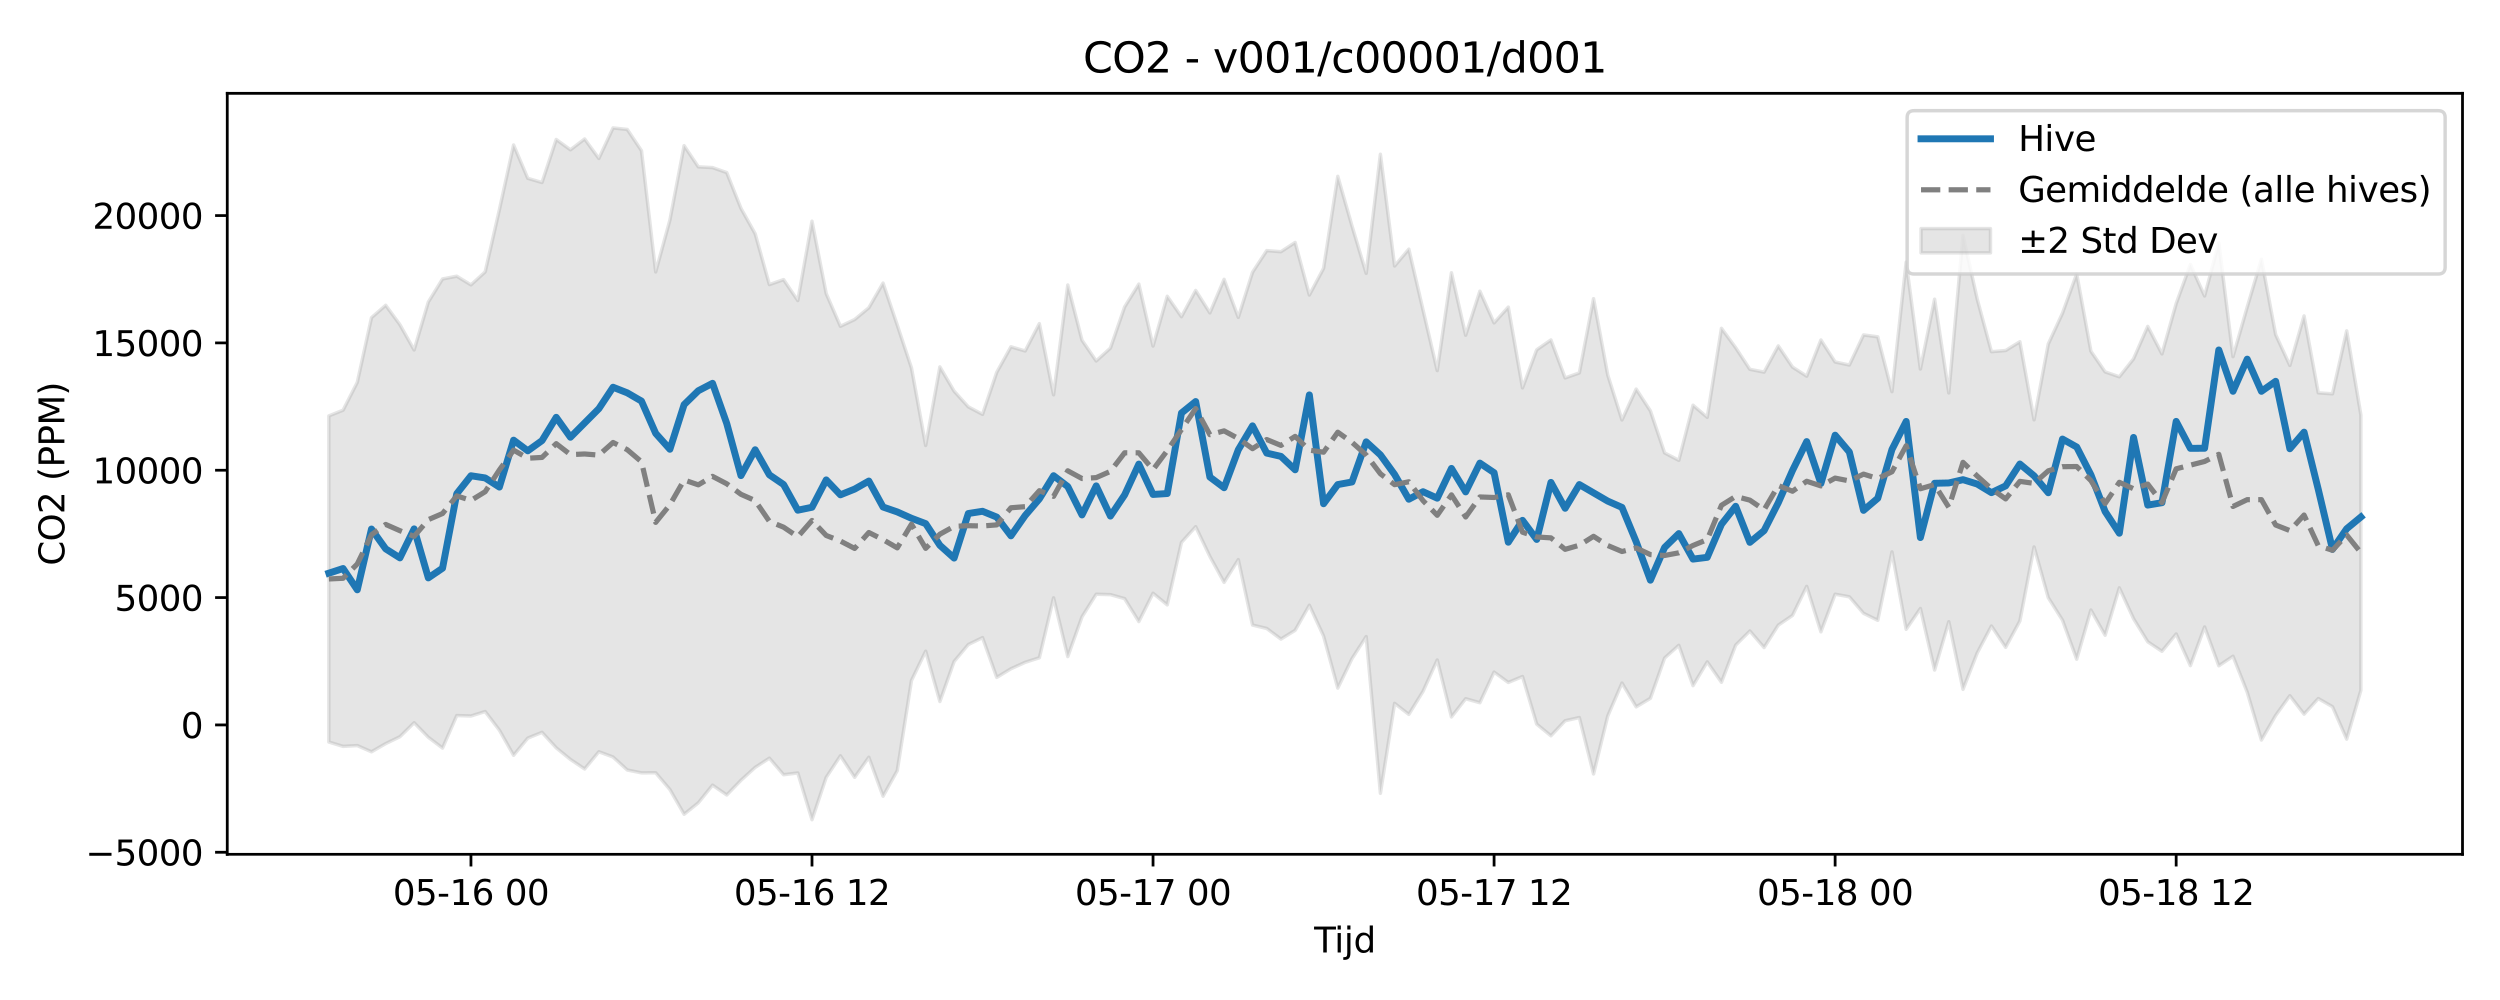 <?xml version="1.0" encoding="utf-8" standalone="no"?>
<!DOCTYPE svg PUBLIC "-//W3C//DTD SVG 1.1//EN"
  "http://www.w3.org/Graphics/SVG/1.1/DTD/svg11.dtd">
<svg xmlns:xlink="http://www.w3.org/1999/xlink" width="720pt" height="288pt" viewBox="0 0 720 288" xmlns="http://www.w3.org/2000/svg" version="1.1">
 <defs>
  <style type="text/css">*{stroke-linejoin: round; stroke-linecap: butt}</style>
 </defs>
 <g id="figure_1">
  <g id="patch_1">
   <path d="M 0 288 
L 720 288 
L 720 0 
L 0 0 
z
" style="fill: #ffffff"/>
  </g>
  <g id="axes_1">
   <g id="patch_2">
    <path d="M 65.45 246.04 
L 709.2 246.04 
L 709.2 26.88 
L 65.45 26.88 
z
" style="fill: #ffffff"/>
   </g>
   <g id="FillBetweenPolyCollection_1">
    <defs>
     <path id="mb7cb06299d" d="M 94.711 -168.222 
L 94.711 -74.295 
L 98.804 -73.042 
L 102.896 -73.272 
L 106.989 -71.479 
L 111.081 -73.84 
L 115.174 -75.823 
L 119.266 -79.853 
L 123.359 -75.661 
L 127.451 -72.552 
L 131.544 -81.92 
L 135.636 -81.792 
L 139.729 -83.077 
L 143.821 -77.711 
L 147.914 -70.472 
L 152.006 -75.42 
L 156.099 -77.083 
L 160.191 -72.625 
L 164.284 -69.282 
L 168.376 -66.531 
L 172.469 -71.499 
L 176.561 -69.976 
L 180.654 -66.241 
L 184.746 -65.417 
L 188.839 -65.435 
L 192.931 -60.614 
L 197.024 -53.491 
L 201.116 -56.784 
L 205.209 -61.877 
L 209.301 -59.047 
L 213.394 -63.268 
L 217.486 -66.986 
L 221.579 -69.65 
L 225.671 -64.878 
L 229.764 -65.385 
L 233.856 -51.922 
L 237.949 -64.116 
L 242.041 -70.331 
L 246.134 -64.129 
L 250.226 -69.912 
L 254.319 -58.687 
L 258.411 -66.047 
L 262.504 -92.014 
L 266.596 -100.454 
L 270.689 -85.963 
L 274.781 -97.477 
L 278.874 -102.372 
L 282.966 -104.362 
L 287.059 -92.906 
L 291.151 -95.398 
L 295.244 -97.246 
L 299.336 -98.569 
L 303.429 -115.821 
L 307.521 -98.901 
L 311.614 -110.342 
L 315.706 -116.856 
L 319.799 -116.742 
L 323.891 -115.595 
L 327.984 -108.984 
L 332.076 -117.15 
L 336.169 -113.792 
L 340.261 -131.774 
L 344.354 -136.308 
L 348.446 -127.744 
L 352.539 -120.27 
L 356.631 -126.834 
L 360.724 -107.982 
L 364.816 -107 
L 368.909 -103.944 
L 373.001 -106.463 
L 377.094 -113.692 
L 381.186 -104.809 
L 385.279 -89.824 
L 389.371 -98.298 
L 393.464 -104.668 
L 397.556 -59.526 
L 401.649 -85.431 
L 405.741 -82.25 
L 409.834 -88.89 
L 413.926 -97.928 
L 418.019 -81.514 
L 422.111 -86.768 
L 426.204 -85.617 
L 430.296 -94.44 
L 434.389 -91.447 
L 438.481 -93.165 
L 442.574 -79.443 
L 446.666 -76.091 
L 450.759 -80.429 
L 454.851 -81.344 
L 458.944 -65.099 
L 463.036 -81.795 
L 467.129 -91.28 
L 471.221 -84.421 
L 475.314 -86.885 
L 479.406 -98.478 
L 483.499 -102.151 
L 487.591 -90.525 
L 491.684 -97.366 
L 495.776 -91.504 
L 499.869 -102.192 
L 503.961 -106.274 
L 508.054 -101.497 
L 512.146 -107.959 
L 516.239 -110.755 
L 520.331 -119.129 
L 524.424 -106.034 
L 528.516 -116.866 
L 532.609 -116.121 
L 536.701 -111.368 
L 540.794 -109.353 
L 544.886 -129.056 
L 548.979 -106.761 
L 553.071 -112.754 
L 557.164 -95.031 
L 561.256 -108.952 
L 565.349 -89.474 
L 569.441 -99.946 
L 573.534 -107.711 
L 577.626 -101.574 
L 581.719 -109.148 
L 585.811 -130.479 
L 589.904 -115.865 
L 593.996 -109.392 
L 598.089 -98.144 
L 602.181 -112.317 
L 606.274 -105.048 
L 610.366 -118.708 
L 614.459 -109.818 
L 618.551 -103.161 
L 622.644 -100.424 
L 626.736 -105.419 
L 630.829 -96.291 
L 634.921 -107.432 
L 639.014 -96.251 
L 643.106 -99.007 
L 647.199 -88.65 
L 651.291 -74.87 
L 655.384 -81.948 
L 659.476 -87.629 
L 663.569 -82.318 
L 667.661 -86.815 
L 671.754 -84.47 
L 675.846 -75.126 
L 679.939 -89.195 
L 679.939 -168.453 
L 679.939 -168.453 
L 675.846 -192.715 
L 671.754 -174.579 
L 667.661 -174.862 
L 663.569 -197.019 
L 659.476 -182.748 
L 655.384 -191.654 
L 651.291 -213.336 
L 647.199 -199.549 
L 643.106 -185.282 
L 639.014 -218.057 
L 634.921 -202.76 
L 630.829 -211.826 
L 626.736 -200.543 
L 622.644 -186.07 
L 618.551 -193.999 
L 614.459 -184.652 
L 610.366 -179.486 
L 606.274 -180.899 
L 602.181 -186.855 
L 598.089 -209.134 
L 593.996 -197.8 
L 589.904 -188.935 
L 585.811 -167.095 
L 581.719 -189.584 
L 577.626 -187.052 
L 573.534 -186.712 
L 569.441 -201.849 
L 565.349 -220.219 
L 561.256 -174.827 
L 557.164 -201.833 
L 553.071 -181.721 
L 548.979 -212.503 
L 544.886 -175.2 
L 540.794 -190.997 
L 536.701 -191.539 
L 532.609 -182.875 
L 528.516 -183.748 
L 524.424 -190.089 
L 520.331 -179.659 
L 516.239 -182.288 
L 512.146 -188.378 
L 508.054 -180.833 
L 503.961 -181.64 
L 499.869 -187.868 
L 495.776 -193.447 
L 491.684 -167.814 
L 487.591 -171.298 
L 483.499 -155.42 
L 479.406 -157.57 
L 475.314 -169.671 
L 471.221 -175.945 
L 467.129 -167.052 
L 463.036 -179.985 
L 458.944 -201.984 
L 454.851 -180.6 
L 450.759 -179.159 
L 446.666 -190.097 
L 442.574 -187.262 
L 438.481 -176.289 
L 434.389 -199.557 
L 430.296 -195.013 
L 426.204 -204.137 
L 422.111 -191.451 
L 418.019 -209.447 
L 413.926 -181.266 
L 409.834 -198.729 
L 405.741 -216.252 
L 401.649 -211.394 
L 397.556 -243.582 
L 393.464 -209.274 
L 389.371 -222.933 
L 385.279 -237.219 
L 381.186 -210.721 
L 377.094 -203.029 
L 373.001 -218.178 
L 368.909 -215.504 
L 364.816 -215.829 
L 360.724 -209.582 
L 356.631 -196.582 
L 352.539 -207.55 
L 348.446 -197.889 
L 344.354 -204.357 
L 340.261 -196.783 
L 336.169 -202.676 
L 332.076 -188.33 
L 327.984 -206.183 
L 323.891 -199.601 
L 319.799 -187.745 
L 315.706 -184.045 
L 311.614 -190.024 
L 307.521 -205.922 
L 303.429 -174.289 
L 299.336 -194.792 
L 295.244 -186.923 
L 291.151 -188.125 
L 287.059 -180.764 
L 282.966 -168.662 
L 278.874 -170.831 
L 274.781 -175.349 
L 270.689 -182.336 
L 266.596 -159.7 
L 262.504 -182.048 
L 258.411 -194.376 
L 254.319 -206.478 
L 250.226 -199.362 
L 246.134 -195.972 
L 242.041 -194.034 
L 237.949 -203.452 
L 233.856 -224.29 
L 229.764 -201.441 
L 225.671 -207.472 
L 221.579 -206.042 
L 217.486 -220.682 
L 213.394 -228.012 
L 209.301 -238.295 
L 205.209 -239.734 
L 201.116 -239.946 
L 197.024 -246.047 
L 192.931 -224.617 
L 188.839 -209.683 
L 184.746 -244.603 
L 180.654 -250.724 
L 176.561 -251.158 
L 172.469 -242.357 
L 168.376 -247.977 
L 164.284 -244.855 
L 160.191 -247.828 
L 156.099 -235.438 
L 152.006 -236.641 
L 147.914 -246.251 
L 143.821 -227.585 
L 139.729 -209.7 
L 135.636 -205.957 
L 131.544 -208.454 
L 127.451 -207.659 
L 123.359 -201.025 
L 119.266 -187.211 
L 115.174 -194.498 
L 111.081 -200.085 
L 106.989 -196.515 
L 102.896 -177.874 
L 98.804 -169.866 
L 94.711 -168.222 
z
" style="stroke: #808080; stroke-opacity: 0.2"/>
    </defs>
    <g clip-path="url(#pf27742d51b)">
     <use xlink:href="#mb7cb06299d" x="0" y="288" style="fill: #808080; fill-opacity: 0.2; stroke: #808080; stroke-opacity: 0.2"/>
    </g>
   </g>
   <g id="matplotlib.axis_1">
    <g id="xtick_1">
     <g id="line2d_1">
      <defs>
       <path id="m01dca4ad1a" d="M 0 0 
L 0 3.5 
" style="stroke: #000000; stroke-width: 0.8"/>
      </defs>
      <g>
       <use xlink:href="#m01dca4ad1a" x="135.636" y="246.04" style="stroke: #000000; stroke-width: 0.8"/>
      </g>
     </g>
     <g id="text_1">
      <!-- 05-16 00 -->
      <g transform="translate(113.156 260.638) scale(0.1 -0.1)">
       <defs>
        <path id="DejaVuSans-30" d="M 2034 4250 
Q 1547 4250 1301 3770 
Q 1056 3291 1056 2328 
Q 1056 1369 1301 889 
Q 1547 409 2034 409 
Q 2525 409 2770 889 
Q 3016 1369 3016 2328 
Q 3016 3291 2770 3770 
Q 2525 4250 2034 4250 
z
M 2034 4750 
Q 2819 4750 3233 4129 
Q 3647 3509 3647 2328 
Q 3647 1150 3233 529 
Q 2819 -91 2034 -91 
Q 1250 -91 836 529 
Q 422 1150 422 2328 
Q 422 3509 836 4129 
Q 1250 4750 2034 4750 
z
" transform="scale(0.016)"/>
        <path id="DejaVuSans-35" d="M 691 4666 
L 3169 4666 
L 3169 4134 
L 1269 4134 
L 1269 2991 
Q 1406 3038 1543 3061 
Q 1681 3084 1819 3084 
Q 2600 3084 3056 2656 
Q 3513 2228 3513 1497 
Q 3513 744 3044 326 
Q 2575 -91 1722 -91 
Q 1428 -91 1123 -41 
Q 819 9 494 109 
L 494 744 
Q 775 591 1075 516 
Q 1375 441 1709 441 
Q 2250 441 2565 725 
Q 2881 1009 2881 1497 
Q 2881 1984 2565 2268 
Q 2250 2553 1709 2553 
Q 1456 2553 1204 2497 
Q 953 2441 691 2322 
L 691 4666 
z
" transform="scale(0.016)"/>
        <path id="DejaVuSans-2d" d="M 313 2009 
L 1997 2009 
L 1997 1497 
L 313 1497 
L 313 2009 
z
" transform="scale(0.016)"/>
        <path id="DejaVuSans-31" d="M 794 531 
L 1825 531 
L 1825 4091 
L 703 3866 
L 703 4441 
L 1819 4666 
L 2450 4666 
L 2450 531 
L 3481 531 
L 3481 0 
L 794 0 
L 794 531 
z
" transform="scale(0.016)"/>
        <path id="DejaVuSans-36" d="M 2113 2584 
Q 1688 2584 1439 2293 
Q 1191 2003 1191 1497 
Q 1191 994 1439 701 
Q 1688 409 2113 409 
Q 2538 409 2786 701 
Q 3034 994 3034 1497 
Q 3034 2003 2786 2293 
Q 2538 2584 2113 2584 
z
M 3366 4563 
L 3366 3988 
Q 3128 4100 2886 4159 
Q 2644 4219 2406 4219 
Q 1781 4219 1451 3797 
Q 1122 3375 1075 2522 
Q 1259 2794 1537 2939 
Q 1816 3084 2150 3084 
Q 2853 3084 3261 2657 
Q 3669 2231 3669 1497 
Q 3669 778 3244 343 
Q 2819 -91 2113 -91 
Q 1303 -91 875 529 
Q 447 1150 447 2328 
Q 447 3434 972 4092 
Q 1497 4750 2381 4750 
Q 2619 4750 2861 4703 
Q 3103 4656 3366 4563 
z
" transform="scale(0.016)"/>
        <path id="DejaVuSans-20" transform="scale(0.016)"/>
       </defs>
       <use xlink:href="#DejaVuSans-30"/>
       <use xlink:href="#DejaVuSans-35" transform="translate(63.623 0)"/>
       <use xlink:href="#DejaVuSans-2d" transform="translate(127.246 0)"/>
       <use xlink:href="#DejaVuSans-31" transform="translate(163.33 0)"/>
       <use xlink:href="#DejaVuSans-36" transform="translate(226.953 0)"/>
       <use xlink:href="#DejaVuSans-20" transform="translate(290.576 0)"/>
       <use xlink:href="#DejaVuSans-30" transform="translate(322.363 0)"/>
       <use xlink:href="#DejaVuSans-30" transform="translate(385.986 0)"/>
      </g>
     </g>
    </g>
    <g id="xtick_2">
     <g id="line2d_2">
      <g>
       <use xlink:href="#m01dca4ad1a" x="233.856" y="246.04" style="stroke: #000000; stroke-width: 0.8"/>
      </g>
     </g>
     <g id="text_2">
      <!-- 05-16 12 -->
      <g transform="translate(211.376 260.638) scale(0.1 -0.1)">
       <defs>
        <path id="DejaVuSans-32" d="M 1228 531 
L 3431 531 
L 3431 0 
L 469 0 
L 469 531 
Q 828 903 1448 1529 
Q 2069 2156 2228 2338 
Q 2531 2678 2651 2914 
Q 2772 3150 2772 3378 
Q 2772 3750 2511 3984 
Q 2250 4219 1831 4219 
Q 1534 4219 1204 4116 
Q 875 4013 500 3803 
L 500 4441 
Q 881 4594 1212 4672 
Q 1544 4750 1819 4750 
Q 2544 4750 2975 4387 
Q 3406 4025 3406 3419 
Q 3406 3131 3298 2873 
Q 3191 2616 2906 2266 
Q 2828 2175 2409 1742 
Q 1991 1309 1228 531 
z
" transform="scale(0.016)"/>
       </defs>
       <use xlink:href="#DejaVuSans-30"/>
       <use xlink:href="#DejaVuSans-35" transform="translate(63.623 0)"/>
       <use xlink:href="#DejaVuSans-2d" transform="translate(127.246 0)"/>
       <use xlink:href="#DejaVuSans-31" transform="translate(163.33 0)"/>
       <use xlink:href="#DejaVuSans-36" transform="translate(226.953 0)"/>
       <use xlink:href="#DejaVuSans-20" transform="translate(290.576 0)"/>
       <use xlink:href="#DejaVuSans-31" transform="translate(322.363 0)"/>
       <use xlink:href="#DejaVuSans-32" transform="translate(385.986 0)"/>
      </g>
     </g>
    </g>
    <g id="xtick_3">
     <g id="line2d_3">
      <g>
       <use xlink:href="#m01dca4ad1a" x="332.076" y="246.04" style="stroke: #000000; stroke-width: 0.8"/>
      </g>
     </g>
     <g id="text_3">
      <!-- 05-17 00 -->
      <g transform="translate(309.596 260.638) scale(0.1 -0.1)">
       <defs>
        <path id="DejaVuSans-37" d="M 525 4666 
L 3525 4666 
L 3525 4397 
L 1831 0 
L 1172 0 
L 2766 4134 
L 525 4134 
L 525 4666 
z
" transform="scale(0.016)"/>
       </defs>
       <use xlink:href="#DejaVuSans-30"/>
       <use xlink:href="#DejaVuSans-35" transform="translate(63.623 0)"/>
       <use xlink:href="#DejaVuSans-2d" transform="translate(127.246 0)"/>
       <use xlink:href="#DejaVuSans-31" transform="translate(163.33 0)"/>
       <use xlink:href="#DejaVuSans-37" transform="translate(226.953 0)"/>
       <use xlink:href="#DejaVuSans-20" transform="translate(290.576 0)"/>
       <use xlink:href="#DejaVuSans-30" transform="translate(322.363 0)"/>
       <use xlink:href="#DejaVuSans-30" transform="translate(385.986 0)"/>
      </g>
     </g>
    </g>
    <g id="xtick_4">
     <g id="line2d_4">
      <g>
       <use xlink:href="#m01dca4ad1a" x="430.296" y="246.04" style="stroke: #000000; stroke-width: 0.8"/>
      </g>
     </g>
     <g id="text_4">
      <!-- 05-17 12 -->
      <g transform="translate(407.816 260.638) scale(0.1 -0.1)">
       <use xlink:href="#DejaVuSans-30"/>
       <use xlink:href="#DejaVuSans-35" transform="translate(63.623 0)"/>
       <use xlink:href="#DejaVuSans-2d" transform="translate(127.246 0)"/>
       <use xlink:href="#DejaVuSans-31" transform="translate(163.33 0)"/>
       <use xlink:href="#DejaVuSans-37" transform="translate(226.953 0)"/>
       <use xlink:href="#DejaVuSans-20" transform="translate(290.576 0)"/>
       <use xlink:href="#DejaVuSans-31" transform="translate(322.363 0)"/>
       <use xlink:href="#DejaVuSans-32" transform="translate(385.986 0)"/>
      </g>
     </g>
    </g>
    <g id="xtick_5">
     <g id="line2d_5">
      <g>
       <use xlink:href="#m01dca4ad1a" x="528.516" y="246.04" style="stroke: #000000; stroke-width: 0.8"/>
      </g>
     </g>
     <g id="text_5">
      <!-- 05-18 00 -->
      <g transform="translate(506.036 260.638) scale(0.1 -0.1)">
       <defs>
        <path id="DejaVuSans-38" d="M 2034 2216 
Q 1584 2216 1326 1975 
Q 1069 1734 1069 1313 
Q 1069 891 1326 650 
Q 1584 409 2034 409 
Q 2484 409 2743 651 
Q 3003 894 3003 1313 
Q 3003 1734 2745 1975 
Q 2488 2216 2034 2216 
z
M 1403 2484 
Q 997 2584 770 2862 
Q 544 3141 544 3541 
Q 544 4100 942 4425 
Q 1341 4750 2034 4750 
Q 2731 4750 3128 4425 
Q 3525 4100 3525 3541 
Q 3525 3141 3298 2862 
Q 3072 2584 2669 2484 
Q 3125 2378 3379 2068 
Q 3634 1759 3634 1313 
Q 3634 634 3220 271 
Q 2806 -91 2034 -91 
Q 1263 -91 848 271 
Q 434 634 434 1313 
Q 434 1759 690 2068 
Q 947 2378 1403 2484 
z
M 1172 3481 
Q 1172 3119 1398 2916 
Q 1625 2713 2034 2713 
Q 2441 2713 2670 2916 
Q 2900 3119 2900 3481 
Q 2900 3844 2670 4047 
Q 2441 4250 2034 4250 
Q 1625 4250 1398 4047 
Q 1172 3844 1172 3481 
z
" transform="scale(0.016)"/>
       </defs>
       <use xlink:href="#DejaVuSans-30"/>
       <use xlink:href="#DejaVuSans-35" transform="translate(63.623 0)"/>
       <use xlink:href="#DejaVuSans-2d" transform="translate(127.246 0)"/>
       <use xlink:href="#DejaVuSans-31" transform="translate(163.33 0)"/>
       <use xlink:href="#DejaVuSans-38" transform="translate(226.953 0)"/>
       <use xlink:href="#DejaVuSans-20" transform="translate(290.576 0)"/>
       <use xlink:href="#DejaVuSans-30" transform="translate(322.363 0)"/>
       <use xlink:href="#DejaVuSans-30" transform="translate(385.986 0)"/>
      </g>
     </g>
    </g>
    <g id="xtick_6">
     <g id="line2d_6">
      <g>
       <use xlink:href="#m01dca4ad1a" x="626.736" y="246.04" style="stroke: #000000; stroke-width: 0.8"/>
      </g>
     </g>
     <g id="text_6">
      <!-- 05-18 12 -->
      <g transform="translate(604.256 260.638) scale(0.1 -0.1)">
       <use xlink:href="#DejaVuSans-30"/>
       <use xlink:href="#DejaVuSans-35" transform="translate(63.623 0)"/>
       <use xlink:href="#DejaVuSans-2d" transform="translate(127.246 0)"/>
       <use xlink:href="#DejaVuSans-31" transform="translate(163.33 0)"/>
       <use xlink:href="#DejaVuSans-38" transform="translate(226.953 0)"/>
       <use xlink:href="#DejaVuSans-20" transform="translate(290.576 0)"/>
       <use xlink:href="#DejaVuSans-31" transform="translate(322.363 0)"/>
       <use xlink:href="#DejaVuSans-32" transform="translate(385.986 0)"/>
      </g>
     </g>
    </g>
    <g id="text_7">
     <!-- Tijd -->
     <g transform="translate(378.475 274.317) scale(0.1 -0.1)">
      <defs>
       <path id="DejaVuSans-54" d="M -19 4666 
L 3928 4666 
L 3928 4134 
L 2272 4134 
L 2272 0 
L 1638 0 
L 1638 4134 
L -19 4134 
L -19 4666 
z
" transform="scale(0.016)"/>
       <path id="DejaVuSans-69" d="M 603 3500 
L 1178 3500 
L 1178 0 
L 603 0 
L 603 3500 
z
M 603 4863 
L 1178 4863 
L 1178 4134 
L 603 4134 
L 603 4863 
z
" transform="scale(0.016)"/>
       <path id="DejaVuSans-6a" d="M 603 3500 
L 1178 3500 
L 1178 -63 
Q 1178 -731 923 -1031 
Q 669 -1331 103 -1331 
L -116 -1331 
L -116 -844 
L 38 -844 
Q 366 -844 484 -692 
Q 603 -541 603 -63 
L 603 3500 
z
M 603 4863 
L 1178 4863 
L 1178 4134 
L 603 4134 
L 603 4863 
z
" transform="scale(0.016)"/>
       <path id="DejaVuSans-64" d="M 2906 2969 
L 2906 4863 
L 3481 4863 
L 3481 0 
L 2906 0 
L 2906 525 
Q 2725 213 2448 61 
Q 2172 -91 1784 -91 
Q 1150 -91 751 415 
Q 353 922 353 1747 
Q 353 2572 751 3078 
Q 1150 3584 1784 3584 
Q 2172 3584 2448 3432 
Q 2725 3281 2906 2969 
z
M 947 1747 
Q 947 1113 1208 752 
Q 1469 391 1925 391 
Q 2381 391 2643 752 
Q 2906 1113 2906 1747 
Q 2906 2381 2643 2742 
Q 2381 3103 1925 3103 
Q 1469 3103 1208 2742 
Q 947 2381 947 1747 
z
" transform="scale(0.016)"/>
      </defs>
      <use xlink:href="#DejaVuSans-54"/>
      <use xlink:href="#DejaVuSans-69" transform="translate(57.959 0)"/>
      <use xlink:href="#DejaVuSans-6a" transform="translate(85.742 0)"/>
      <use xlink:href="#DejaVuSans-64" transform="translate(113.525 0)"/>
     </g>
    </g>
   </g>
   <g id="matplotlib.axis_2">
    <g id="ytick_1">
     <g id="line2d_7">
      <defs>
       <path id="mf9b4b4ee5b" d="M 0 0 
L -3.5 0 
" style="stroke: #000000; stroke-width: 0.8"/>
      </defs>
      <g>
       <use xlink:href="#mf9b4b4ee5b" x="65.45" y="245.447" style="stroke: #000000; stroke-width: 0.8"/>
      </g>
     </g>
     <g id="text_8">
      <!-- −5000 -->
      <g transform="translate(24.62 249.246) scale(0.1 -0.1)">
       <defs>
        <path id="DejaVuSans-2212" d="M 678 2272 
L 4684 2272 
L 4684 1741 
L 678 1741 
L 678 2272 
z
" transform="scale(0.016)"/>
       </defs>
       <use xlink:href="#DejaVuSans-2212"/>
       <use xlink:href="#DejaVuSans-35" transform="translate(83.789 0)"/>
       <use xlink:href="#DejaVuSans-30" transform="translate(147.412 0)"/>
       <use xlink:href="#DejaVuSans-30" transform="translate(211.035 0)"/>
       <use xlink:href="#DejaVuSans-30" transform="translate(274.658 0)"/>
      </g>
     </g>
    </g>
    <g id="ytick_2">
     <g id="line2d_8">
      <g>
       <use xlink:href="#mf9b4b4ee5b" x="65.45" y="208.774" style="stroke: #000000; stroke-width: 0.8"/>
      </g>
     </g>
     <g id="text_9">
      <!-- 0 -->
      <g transform="translate(52.087 212.573) scale(0.1 -0.1)">
       <use xlink:href="#DejaVuSans-30"/>
      </g>
     </g>
    </g>
    <g id="ytick_3">
     <g id="line2d_9">
      <g>
       <use xlink:href="#mf9b4b4ee5b" x="65.45" y="172.101" style="stroke: #000000; stroke-width: 0.8"/>
      </g>
     </g>
     <g id="text_10">
      <!-- 5000 -->
      <g transform="translate(33 175.901) scale(0.1 -0.1)">
       <use xlink:href="#DejaVuSans-35"/>
       <use xlink:href="#DejaVuSans-30" transform="translate(63.623 0)"/>
       <use xlink:href="#DejaVuSans-30" transform="translate(127.246 0)"/>
       <use xlink:href="#DejaVuSans-30" transform="translate(190.869 0)"/>
      </g>
     </g>
    </g>
    <g id="ytick_4">
     <g id="line2d_10">
      <g>
       <use xlink:href="#mf9b4b4ee5b" x="65.45" y="135.429" style="stroke: #000000; stroke-width: 0.8"/>
      </g>
     </g>
     <g id="text_11">
      <!-- 10000 -->
      <g transform="translate(26.637 139.228) scale(0.1 -0.1)">
       <use xlink:href="#DejaVuSans-31"/>
       <use xlink:href="#DejaVuSans-30" transform="translate(63.623 0)"/>
       <use xlink:href="#DejaVuSans-30" transform="translate(127.246 0)"/>
       <use xlink:href="#DejaVuSans-30" transform="translate(190.869 0)"/>
       <use xlink:href="#DejaVuSans-30" transform="translate(254.492 0)"/>
      </g>
     </g>
    </g>
    <g id="ytick_5">
     <g id="line2d_11">
      <g>
       <use xlink:href="#mf9b4b4ee5b" x="65.45" y="98.756" style="stroke: #000000; stroke-width: 0.8"/>
      </g>
     </g>
     <g id="text_12">
      <!-- 15000 -->
      <g transform="translate(26.637 102.555) scale(0.1 -0.1)">
       <use xlink:href="#DejaVuSans-31"/>
       <use xlink:href="#DejaVuSans-35" transform="translate(63.623 0)"/>
       <use xlink:href="#DejaVuSans-30" transform="translate(127.246 0)"/>
       <use xlink:href="#DejaVuSans-30" transform="translate(190.869 0)"/>
       <use xlink:href="#DejaVuSans-30" transform="translate(254.492 0)"/>
      </g>
     </g>
    </g>
    <g id="ytick_6">
     <g id="line2d_12">
      <g>
       <use xlink:href="#mf9b4b4ee5b" x="65.45" y="62.083" style="stroke: #000000; stroke-width: 0.8"/>
      </g>
     </g>
     <g id="text_13">
      <!-- 20000 -->
      <g transform="translate(26.637 65.883) scale(0.1 -0.1)">
       <use xlink:href="#DejaVuSans-32"/>
       <use xlink:href="#DejaVuSans-30" transform="translate(63.623 0)"/>
       <use xlink:href="#DejaVuSans-30" transform="translate(127.246 0)"/>
       <use xlink:href="#DejaVuSans-30" transform="translate(190.869 0)"/>
       <use xlink:href="#DejaVuSans-30" transform="translate(254.492 0)"/>
      </g>
     </g>
    </g>
    <g id="text_14">
     <!-- CO2 (PPM) -->
     <g transform="translate(18.541 162.903) rotate(-90) scale(0.1 -0.1)">
      <defs>
       <path id="DejaVuSans-43" d="M 4122 4306 
L 4122 3641 
Q 3803 3938 3442 4084 
Q 3081 4231 2675 4231 
Q 1875 4231 1450 3742 
Q 1025 3253 1025 2328 
Q 1025 1406 1450 917 
Q 1875 428 2675 428 
Q 3081 428 3442 575 
Q 3803 722 4122 1019 
L 4122 359 
Q 3791 134 3420 21 
Q 3050 -91 2638 -91 
Q 1578 -91 968 557 
Q 359 1206 359 2328 
Q 359 3453 968 4101 
Q 1578 4750 2638 4750 
Q 3056 4750 3426 4639 
Q 3797 4528 4122 4306 
z
" transform="scale(0.016)"/>
       <path id="DejaVuSans-4f" d="M 2522 4238 
Q 1834 4238 1429 3725 
Q 1025 3213 1025 2328 
Q 1025 1447 1429 934 
Q 1834 422 2522 422 
Q 3209 422 3611 934 
Q 4013 1447 4013 2328 
Q 4013 3213 3611 3725 
Q 3209 4238 2522 4238 
z
M 2522 4750 
Q 3503 4750 4090 4092 
Q 4678 3434 4678 2328 
Q 4678 1225 4090 567 
Q 3503 -91 2522 -91 
Q 1538 -91 948 565 
Q 359 1222 359 2328 
Q 359 3434 948 4092 
Q 1538 4750 2522 4750 
z
" transform="scale(0.016)"/>
       <path id="DejaVuSans-28" d="M 1984 4856 
Q 1566 4138 1362 3434 
Q 1159 2731 1159 2009 
Q 1159 1288 1364 580 
Q 1569 -128 1984 -844 
L 1484 -844 
Q 1016 -109 783 600 
Q 550 1309 550 2009 
Q 550 2706 781 3412 
Q 1013 4119 1484 4856 
L 1984 4856 
z
" transform="scale(0.016)"/>
       <path id="DejaVuSans-50" d="M 1259 4147 
L 1259 2394 
L 2053 2394 
Q 2494 2394 2734 2622 
Q 2975 2850 2975 3272 
Q 2975 3691 2734 3919 
Q 2494 4147 2053 4147 
L 1259 4147 
z
M 628 4666 
L 2053 4666 
Q 2838 4666 3239 4311 
Q 3641 3956 3641 3272 
Q 3641 2581 3239 2228 
Q 2838 1875 2053 1875 
L 1259 1875 
L 1259 0 
L 628 0 
L 628 4666 
z
" transform="scale(0.016)"/>
       <path id="DejaVuSans-4d" d="M 628 4666 
L 1569 4666 
L 2759 1491 
L 3956 4666 
L 4897 4666 
L 4897 0 
L 4281 0 
L 4281 4097 
L 3078 897 
L 2444 897 
L 1241 4097 
L 1241 0 
L 628 0 
L 628 4666 
z
" transform="scale(0.016)"/>
       <path id="DejaVuSans-29" d="M 513 4856 
L 1013 4856 
Q 1481 4119 1714 3412 
Q 1947 2706 1947 2009 
Q 1947 1309 1714 600 
Q 1481 -109 1013 -844 
L 513 -844 
Q 928 -128 1133 580 
Q 1338 1288 1338 2009 
Q 1338 2731 1133 3434 
Q 928 4138 513 4856 
z
" transform="scale(0.016)"/>
      </defs>
      <use xlink:href="#DejaVuSans-43"/>
      <use xlink:href="#DejaVuSans-4f" transform="translate(69.824 0)"/>
      <use xlink:href="#DejaVuSans-32" transform="translate(148.535 0)"/>
      <use xlink:href="#DejaVuSans-20" transform="translate(212.158 0)"/>
      <use xlink:href="#DejaVuSans-28" transform="translate(243.945 0)"/>
      <use xlink:href="#DejaVuSans-50" transform="translate(282.959 0)"/>
      <use xlink:href="#DejaVuSans-50" transform="translate(343.262 0)"/>
      <use xlink:href="#DejaVuSans-4d" transform="translate(403.564 0)"/>
      <use xlink:href="#DejaVuSans-29" transform="translate(489.844 0)"/>
     </g>
    </g>
   </g>
   <g id="line2d_13">
    <path d="M 94.711 165.072 
L 98.804 163.733 
L 102.896 169.864 
L 106.989 152.367 
L 111.081 158.075 
L 115.174 160.669 
L 119.266 152.323 
L 123.359 166.434 
L 127.451 163.642 
L 131.544 142.189 
L 135.636 137.018 
L 139.729 137.646 
L 143.821 140.279 
L 147.914 126.769 
L 152.006 129.835 
L 156.099 126.896 
L 160.191 120.192 
L 164.284 125.926 
L 172.469 117.699 
L 176.561 111.523 
L 180.654 113.139 
L 184.746 115.518 
L 188.839 124.813 
L 192.931 129.385 
L 197.024 116.53 
L 201.116 112.533 
L 205.209 110.396 
L 209.301 121.963 
L 213.394 136.974 
L 217.486 129.532 
L 221.579 136.754 
L 225.671 139.546 
L 229.764 146.941 
L 233.856 146.093 
L 237.949 138.216 
L 242.041 142.511 
L 246.134 140.861 
L 250.226 138.541 
L 254.319 146.02 
L 258.411 147.433 
L 262.504 149.264 
L 266.596 150.807 
L 270.689 157.056 
L 274.781 160.725 
L 278.874 147.892 
L 282.966 147.249 
L 287.059 148.922 
L 291.151 154.318 
L 295.244 148.472 
L 299.336 143.68 
L 303.429 137.003 
L 307.521 140.125 
L 311.614 148.301 
L 315.706 139.935 
L 319.799 148.631 
L 323.891 142.529 
L 327.984 133.661 
L 332.076 142.404 
L 336.169 142.137 
L 340.261 118.948 
L 344.354 115.645 
L 348.446 137.394 
L 352.539 140.463 
L 356.631 129.532 
L 360.724 122.648 
L 364.816 130.493 
L 368.909 131.434 
L 373.001 135.297 
L 377.094 113.736 
L 381.186 145.077 
L 385.279 139.558 
L 389.371 138.81 
L 393.464 127.253 
L 397.556 131.004 
L 401.649 136.649 
L 405.741 143.779 
L 409.834 141.612 
L 413.926 143.475 
L 418.019 134.908 
L 422.111 141.663 
L 426.204 133.375 
L 430.296 136.136 
L 434.389 156.154 
L 438.481 149.863 
L 442.574 155.357 
L 446.666 138.935 
L 450.759 146.383 
L 454.851 139.553 
L 463.036 144.322 
L 467.129 146.132 
L 471.221 156.029 
L 475.314 167.092 
L 479.406 157.669 
L 483.499 153.673 
L 487.591 161.021 
L 491.684 160.513 
L 495.776 151.007 
L 499.869 145.817 
L 503.961 156.195 
L 508.054 152.824 
L 512.146 144.785 
L 516.239 135.49 
L 520.331 127.18 
L 524.424 139.24 
L 528.516 125.336 
L 532.609 130.177 
L 536.701 146.985 
L 540.794 143.502 
L 544.886 129.449 
L 548.979 121.373 
L 553.071 154.816 
L 557.164 139.184 
L 561.256 139.089 
L 565.349 138.145 
L 569.441 139.404 
L 573.534 141.881 
L 577.626 139.937 
L 581.719 133.635 
L 585.811 137.042 
L 589.904 141.91 
L 593.996 126.451 
L 598.089 128.74 
L 602.181 136.749 
L 606.274 147.314 
L 610.366 153.567 
L 614.459 125.986 
L 618.551 145.473 
L 622.644 144.78 
L 626.736 121.364 
L 630.829 129.121 
L 634.921 129.101 
L 639.014 100.795 
L 643.106 112.692 
L 647.199 103.439 
L 651.291 112.699 
L 655.384 109.82 
L 659.476 129.238 
L 663.569 124.464 
L 667.661 140.947 
L 671.754 158.195 
L 675.846 152.281 
L 679.939 148.902 
L 679.939 148.902 
" clip-path="url(#pf27742d51b)" style="fill: none; stroke: #1f77b4; stroke-width: 2; stroke-linecap: square"/>
   </g>
   <g id="line2d_14">
    <path d="M 94.711 166.742 
L 98.804 166.546 
L 102.896 162.427 
L 106.989 154.003 
L 111.081 151.038 
L 115.174 152.839 
L 119.266 154.468 
L 123.359 149.657 
L 127.451 147.894 
L 131.544 142.813 
L 135.636 144.125 
L 139.729 141.611 
L 143.821 135.352 
L 147.914 129.639 
L 152.006 131.969 
L 156.099 131.739 
L 160.191 127.774 
L 164.284 130.931 
L 168.376 130.746 
L 172.469 131.072 
L 176.561 127.433 
L 180.654 129.517 
L 184.746 132.99 
L 188.839 150.441 
L 192.931 145.385 
L 197.024 138.231 
L 201.116 139.635 
L 205.209 137.194 
L 209.301 139.329 
L 213.394 142.36 
L 217.486 144.166 
L 221.579 150.154 
L 225.671 151.825 
L 229.764 154.587 
L 233.856 149.894 
L 237.949 154.216 
L 242.041 155.818 
L 246.134 157.95 
L 250.226 153.363 
L 254.319 155.418 
L 258.411 157.789 
L 262.504 150.969 
L 266.596 157.923 
L 270.689 153.851 
L 274.781 151.587 
L 278.874 151.399 
L 282.966 151.488 
L 287.059 151.165 
L 291.151 146.239 
L 295.244 145.915 
L 299.336 141.32 
L 303.429 142.945 
L 307.521 135.588 
L 311.614 137.817 
L 315.706 137.55 
L 319.799 135.756 
L 323.891 130.402 
L 327.984 130.416 
L 332.076 135.26 
L 336.169 129.766 
L 344.354 117.668 
L 348.446 125.183 
L 352.539 124.09 
L 356.631 126.292 
L 360.724 129.218 
L 364.816 126.585 
L 368.909 128.276 
L 373.001 125.679 
L 377.094 129.64 
L 381.186 130.235 
L 385.279 124.478 
L 389.371 127.385 
L 393.464 131.029 
L 397.556 136.446 
L 401.649 139.587 
L 405.741 138.749 
L 409.834 144.19 
L 413.926 148.403 
L 418.019 142.519 
L 422.111 148.891 
L 426.204 143.123 
L 430.296 143.273 
L 434.389 142.498 
L 438.481 153.273 
L 442.574 154.648 
L 446.666 154.906 
L 450.759 158.206 
L 454.851 157.028 
L 458.944 154.459 
L 463.036 157.11 
L 467.129 158.834 
L 471.221 157.817 
L 475.314 159.722 
L 479.406 159.976 
L 483.499 159.215 
L 487.591 157.089 
L 491.684 155.41 
L 495.776 145.524 
L 499.869 142.97 
L 503.961 144.043 
L 508.054 146.835 
L 512.146 139.832 
L 516.239 141.478 
L 520.331 138.606 
L 524.424 139.938 
L 528.516 137.693 
L 532.609 138.502 
L 536.701 136.546 
L 540.794 137.825 
L 544.886 135.872 
L 548.979 128.368 
L 553.071 140.762 
L 557.164 139.568 
L 561.256 146.11 
L 565.349 133.154 
L 569.441 137.103 
L 573.534 140.788 
L 577.626 143.687 
L 581.719 138.634 
L 585.811 139.213 
L 589.904 135.6 
L 593.996 134.404 
L 598.089 134.361 
L 602.181 138.414 
L 606.274 145.027 
L 610.366 138.903 
L 614.459 140.765 
L 618.551 139.42 
L 622.644 144.753 
L 626.736 135.019 
L 634.921 132.904 
L 639.014 130.846 
L 643.106 145.856 
L 647.199 143.9 
L 651.291 143.897 
L 655.384 151.199 
L 659.476 152.811 
L 663.569 148.331 
L 667.661 157.161 
L 671.754 158.476 
L 675.846 154.08 
L 679.939 159.176 
L 679.939 159.176 
" clip-path="url(#pf27742d51b)" style="fill: none; stroke-dasharray: 5.55,2.4; stroke-dashoffset: 0; stroke: #808080; stroke-width: 1.5"/>
   </g>
   <g id="patch_3">
    <path d="M 65.45 246.04 
L 65.45 26.88 
" style="fill: none; stroke: #000000; stroke-width: 0.8; stroke-linejoin: miter; stroke-linecap: square"/>
   </g>
   <g id="patch_4">
    <path d="M 709.2 246.04 
L 709.2 26.88 
" style="fill: none; stroke: #000000; stroke-width: 0.8; stroke-linejoin: miter; stroke-linecap: square"/>
   </g>
   <g id="patch_5">
    <path d="M 65.45 246.04 
L 709.2 246.04 
" style="fill: none; stroke: #000000; stroke-width: 0.8; stroke-linejoin: miter; stroke-linecap: square"/>
   </g>
   <g id="patch_6">
    <path d="M 65.45 26.88 
L 709.2 26.88 
" style="fill: none; stroke: #000000; stroke-width: 0.8; stroke-linejoin: miter; stroke-linecap: square"/>
   </g>
   <g id="text_15">
    <!-- CO2 - v001/c00001/d001 -->
    <g transform="translate(311.922 20.88) scale(0.12 -0.12)">
     <defs>
      <path id="DejaVuSans-76" d="M 191 3500 
L 800 3500 
L 1894 563 
L 2988 3500 
L 3597 3500 
L 2284 0 
L 1503 0 
L 191 3500 
z
" transform="scale(0.016)"/>
      <path id="DejaVuSans-2f" d="M 1625 4666 
L 2156 4666 
L 531 -594 
L 0 -594 
L 1625 4666 
z
" transform="scale(0.016)"/>
      <path id="DejaVuSans-63" d="M 3122 3366 
L 3122 2828 
Q 2878 2963 2633 3030 
Q 2388 3097 2138 3097 
Q 1578 3097 1268 2742 
Q 959 2388 959 1747 
Q 959 1106 1268 751 
Q 1578 397 2138 397 
Q 2388 397 2633 464 
Q 2878 531 3122 666 
L 3122 134 
Q 2881 22 2623 -34 
Q 2366 -91 2075 -91 
Q 1284 -91 818 406 
Q 353 903 353 1747 
Q 353 2603 823 3093 
Q 1294 3584 2113 3584 
Q 2378 3584 2631 3529 
Q 2884 3475 3122 3366 
z
" transform="scale(0.016)"/>
     </defs>
     <use xlink:href="#DejaVuSans-43"/>
     <use xlink:href="#DejaVuSans-4f" transform="translate(69.824 0)"/>
     <use xlink:href="#DejaVuSans-32" transform="translate(148.535 0)"/>
     <use xlink:href="#DejaVuSans-20" transform="translate(212.158 0)"/>
     <use xlink:href="#DejaVuSans-2d" transform="translate(243.945 0)"/>
     <use xlink:href="#DejaVuSans-20" transform="translate(280.029 0)"/>
     <use xlink:href="#DejaVuSans-76" transform="translate(311.816 0)"/>
     <use xlink:href="#DejaVuSans-30" transform="translate(370.996 0)"/>
     <use xlink:href="#DejaVuSans-30" transform="translate(434.619 0)"/>
     <use xlink:href="#DejaVuSans-31" transform="translate(498.242 0)"/>
     <use xlink:href="#DejaVuSans-2f" transform="translate(561.865 0)"/>
     <use xlink:href="#DejaVuSans-63" transform="translate(595.557 0)"/>
     <use xlink:href="#DejaVuSans-30" transform="translate(650.537 0)"/>
     <use xlink:href="#DejaVuSans-30" transform="translate(714.16 0)"/>
     <use xlink:href="#DejaVuSans-30" transform="translate(777.783 0)"/>
     <use xlink:href="#DejaVuSans-30" transform="translate(841.406 0)"/>
     <use xlink:href="#DejaVuSans-31" transform="translate(905.029 0)"/>
     <use xlink:href="#DejaVuSans-2f" transform="translate(968.652 0)"/>
     <use xlink:href="#DejaVuSans-64" transform="translate(1002.344 0)"/>
     <use xlink:href="#DejaVuSans-30" transform="translate(1065.82 0)"/>
     <use xlink:href="#DejaVuSans-30" transform="translate(1129.443 0)"/>
     <use xlink:href="#DejaVuSans-31" transform="translate(1193.066 0)"/>
    </g>
   </g>
   <g id="legend_1">
    <g id="patch_7">
     <path d="M 551.256 78.914 
L 702.2 78.914 
Q 704.2 78.914 704.2 76.914 
L 704.2 33.88 
Q 704.2 31.88 702.2 31.88 
L 551.256 31.88 
Q 549.256 31.88 549.256 33.88 
L 549.256 76.914 
Q 549.256 78.914 551.256 78.914 
z
" style="fill: #ffffff; opacity: 0.8; stroke: #cccccc; stroke-linejoin: miter"/>
    </g>
    <g id="line2d_15">
     <path d="M 553.256 39.978 
L 563.256 39.978 
L 573.256 39.978 
" style="fill: none; stroke: #1f77b4; stroke-width: 2; stroke-linecap: square"/>
    </g>
    <g id="text_16">
     <!-- Hive -->
     <g transform="translate(581.256 43.478) scale(0.1 -0.1)">
      <defs>
       <path id="DejaVuSans-48" d="M 628 4666 
L 1259 4666 
L 1259 2753 
L 3553 2753 
L 3553 4666 
L 4184 4666 
L 4184 0 
L 3553 0 
L 3553 2222 
L 1259 2222 
L 1259 0 
L 628 0 
L 628 4666 
z
" transform="scale(0.016)"/>
       <path id="DejaVuSans-65" d="M 3597 1894 
L 3597 1613 
L 953 1613 
Q 991 1019 1311 708 
Q 1631 397 2203 397 
Q 2534 397 2845 478 
Q 3156 559 3463 722 
L 3463 178 
Q 3153 47 2828 -22 
Q 2503 -91 2169 -91 
Q 1331 -91 842 396 
Q 353 884 353 1716 
Q 353 2575 817 3079 
Q 1281 3584 2069 3584 
Q 2775 3584 3186 3129 
Q 3597 2675 3597 1894 
z
M 3022 2063 
Q 3016 2534 2758 2815 
Q 2500 3097 2075 3097 
Q 1594 3097 1305 2825 
Q 1016 2553 972 2059 
L 3022 2063 
z
" transform="scale(0.016)"/>
      </defs>
      <use xlink:href="#DejaVuSans-48"/>
      <use xlink:href="#DejaVuSans-69" transform="translate(75.195 0)"/>
      <use xlink:href="#DejaVuSans-76" transform="translate(102.979 0)"/>
      <use xlink:href="#DejaVuSans-65" transform="translate(162.158 0)"/>
     </g>
    </g>
    <g id="line2d_16">
     <path d="M 553.256 54.657 
L 563.256 54.657 
L 573.256 54.657 
" style="fill: none; stroke-dasharray: 5.55,2.4; stroke-dashoffset: 0; stroke: #808080; stroke-width: 1.5"/>
    </g>
    <g id="text_17">
     <!-- Gemiddelde (alle hives) -->
     <g transform="translate(581.256 58.157) scale(0.1 -0.1)">
      <defs>
       <path id="DejaVuSans-47" d="M 3809 666 
L 3809 1919 
L 2778 1919 
L 2778 2438 
L 4434 2438 
L 4434 434 
Q 4069 175 3628 42 
Q 3188 -91 2688 -91 
Q 1594 -91 976 548 
Q 359 1188 359 2328 
Q 359 3472 976 4111 
Q 1594 4750 2688 4750 
Q 3144 4750 3555 4637 
Q 3966 4525 4313 4306 
L 4313 3634 
Q 3963 3931 3569 4081 
Q 3175 4231 2741 4231 
Q 1884 4231 1454 3753 
Q 1025 3275 1025 2328 
Q 1025 1384 1454 906 
Q 1884 428 2741 428 
Q 3075 428 3337 486 
Q 3600 544 3809 666 
z
" transform="scale(0.016)"/>
       <path id="DejaVuSans-6d" d="M 3328 2828 
Q 3544 3216 3844 3400 
Q 4144 3584 4550 3584 
Q 5097 3584 5394 3201 
Q 5691 2819 5691 2113 
L 5691 0 
L 5113 0 
L 5113 2094 
Q 5113 2597 4934 2840 
Q 4756 3084 4391 3084 
Q 3944 3084 3684 2787 
Q 3425 2491 3425 1978 
L 3425 0 
L 2847 0 
L 2847 2094 
Q 2847 2600 2669 2842 
Q 2491 3084 2119 3084 
Q 1678 3084 1418 2786 
Q 1159 2488 1159 1978 
L 1159 0 
L 581 0 
L 581 3500 
L 1159 3500 
L 1159 2956 
Q 1356 3278 1631 3431 
Q 1906 3584 2284 3584 
Q 2666 3584 2933 3390 
Q 3200 3197 3328 2828 
z
" transform="scale(0.016)"/>
       <path id="DejaVuSans-6c" d="M 603 4863 
L 1178 4863 
L 1178 0 
L 603 0 
L 603 4863 
z
" transform="scale(0.016)"/>
       <path id="DejaVuSans-61" d="M 2194 1759 
Q 1497 1759 1228 1600 
Q 959 1441 959 1056 
Q 959 750 1161 570 
Q 1363 391 1709 391 
Q 2188 391 2477 730 
Q 2766 1069 2766 1631 
L 2766 1759 
L 2194 1759 
z
M 3341 1997 
L 3341 0 
L 2766 0 
L 2766 531 
Q 2569 213 2275 61 
Q 1981 -91 1556 -91 
Q 1019 -91 701 211 
Q 384 513 384 1019 
Q 384 1609 779 1909 
Q 1175 2209 1959 2209 
L 2766 2209 
L 2766 2266 
Q 2766 2663 2505 2880 
Q 2244 3097 1772 3097 
Q 1472 3097 1187 3025 
Q 903 2953 641 2809 
L 641 3341 
Q 956 3463 1253 3523 
Q 1550 3584 1831 3584 
Q 2591 3584 2966 3190 
Q 3341 2797 3341 1997 
z
" transform="scale(0.016)"/>
       <path id="DejaVuSans-68" d="M 3513 2113 
L 3513 0 
L 2938 0 
L 2938 2094 
Q 2938 2591 2744 2837 
Q 2550 3084 2163 3084 
Q 1697 3084 1428 2787 
Q 1159 2491 1159 1978 
L 1159 0 
L 581 0 
L 581 4863 
L 1159 4863 
L 1159 2956 
Q 1366 3272 1645 3428 
Q 1925 3584 2291 3584 
Q 2894 3584 3203 3211 
Q 3513 2838 3513 2113 
z
" transform="scale(0.016)"/>
       <path id="DejaVuSans-73" d="M 2834 3397 
L 2834 2853 
Q 2591 2978 2328 3040 
Q 2066 3103 1784 3103 
Q 1356 3103 1142 2972 
Q 928 2841 928 2578 
Q 928 2378 1081 2264 
Q 1234 2150 1697 2047 
L 1894 2003 
Q 2506 1872 2764 1633 
Q 3022 1394 3022 966 
Q 3022 478 2636 193 
Q 2250 -91 1575 -91 
Q 1294 -91 989 -36 
Q 684 19 347 128 
L 347 722 
Q 666 556 975 473 
Q 1284 391 1588 391 
Q 1994 391 2212 530 
Q 2431 669 2431 922 
Q 2431 1156 2273 1281 
Q 2116 1406 1581 1522 
L 1381 1569 
Q 847 1681 609 1914 
Q 372 2147 372 2553 
Q 372 3047 722 3315 
Q 1072 3584 1716 3584 
Q 2034 3584 2315 3537 
Q 2597 3491 2834 3397 
z
" transform="scale(0.016)"/>
      </defs>
      <use xlink:href="#DejaVuSans-47"/>
      <use xlink:href="#DejaVuSans-65" transform="translate(77.49 0)"/>
      <use xlink:href="#DejaVuSans-6d" transform="translate(139.014 0)"/>
      <use xlink:href="#DejaVuSans-69" transform="translate(236.426 0)"/>
      <use xlink:href="#DejaVuSans-64" transform="translate(264.209 0)"/>
      <use xlink:href="#DejaVuSans-64" transform="translate(327.686 0)"/>
      <use xlink:href="#DejaVuSans-65" transform="translate(391.162 0)"/>
      <use xlink:href="#DejaVuSans-6c" transform="translate(452.686 0)"/>
      <use xlink:href="#DejaVuSans-64" transform="translate(480.469 0)"/>
      <use xlink:href="#DejaVuSans-65" transform="translate(543.945 0)"/>
      <use xlink:href="#DejaVuSans-20" transform="translate(605.469 0)"/>
      <use xlink:href="#DejaVuSans-28" transform="translate(637.256 0)"/>
      <use xlink:href="#DejaVuSans-61" transform="translate(676.27 0)"/>
      <use xlink:href="#DejaVuSans-6c" transform="translate(737.549 0)"/>
      <use xlink:href="#DejaVuSans-6c" transform="translate(765.332 0)"/>
      <use xlink:href="#DejaVuSans-65" transform="translate(793.115 0)"/>
      <use xlink:href="#DejaVuSans-20" transform="translate(854.639 0)"/>
      <use xlink:href="#DejaVuSans-68" transform="translate(886.426 0)"/>
      <use xlink:href="#DejaVuSans-69" transform="translate(949.805 0)"/>
      <use xlink:href="#DejaVuSans-76" transform="translate(977.588 0)"/>
      <use xlink:href="#DejaVuSans-65" transform="translate(1036.768 0)"/>
      <use xlink:href="#DejaVuSans-73" transform="translate(1098.291 0)"/>
      <use xlink:href="#DejaVuSans-29" transform="translate(1150.391 0)"/>
     </g>
    </g>
    <g id="patch_8">
     <path d="M 553.256 72.835 
L 573.256 72.835 
L 573.256 65.835 
L 553.256 65.835 
z
" style="fill: #808080; fill-opacity: 0.2; stroke: #808080; stroke-opacity: 0.2; stroke-linejoin: miter"/>
    </g>
    <g id="text_18">
     <!-- ±2 Std Dev -->
     <g transform="translate(581.256 72.835) scale(0.1 -0.1)">
      <defs>
       <path id="DejaVuSans-b1" d="M 2944 4013 
L 2944 2803 
L 4684 2803 
L 4684 2272 
L 2944 2272 
L 2944 1063 
L 2419 1063 
L 2419 2272 
L 678 2272 
L 678 2803 
L 2419 2803 
L 2419 4013 
L 2944 4013 
z
M 678 531 
L 4684 531 
L 4684 0 
L 678 0 
L 678 531 
z
" transform="scale(0.016)"/>
       <path id="DejaVuSans-53" d="M 3425 4513 
L 3425 3897 
Q 3066 4069 2747 4153 
Q 2428 4238 2131 4238 
Q 1616 4238 1336 4038 
Q 1056 3838 1056 3469 
Q 1056 3159 1242 3001 
Q 1428 2844 1947 2747 
L 2328 2669 
Q 3034 2534 3370 2195 
Q 3706 1856 3706 1288 
Q 3706 609 3251 259 
Q 2797 -91 1919 -91 
Q 1588 -91 1214 -16 
Q 841 59 441 206 
L 441 856 
Q 825 641 1194 531 
Q 1563 422 1919 422 
Q 2459 422 2753 634 
Q 3047 847 3047 1241 
Q 3047 1584 2836 1778 
Q 2625 1972 2144 2069 
L 1759 2144 
Q 1053 2284 737 2584 
Q 422 2884 422 3419 
Q 422 4038 858 4394 
Q 1294 4750 2059 4750 
Q 2388 4750 2728 4690 
Q 3069 4631 3425 4513 
z
" transform="scale(0.016)"/>
       <path id="DejaVuSans-74" d="M 1172 4494 
L 1172 3500 
L 2356 3500 
L 2356 3053 
L 1172 3053 
L 1172 1153 
Q 1172 725 1289 603 
Q 1406 481 1766 481 
L 2356 481 
L 2356 0 
L 1766 0 
Q 1100 0 847 248 
Q 594 497 594 1153 
L 594 3053 
L 172 3053 
L 172 3500 
L 594 3500 
L 594 4494 
L 1172 4494 
z
" transform="scale(0.016)"/>
       <path id="DejaVuSans-44" d="M 1259 4147 
L 1259 519 
L 2022 519 
Q 2988 519 3436 956 
Q 3884 1394 3884 2338 
Q 3884 3275 3436 3711 
Q 2988 4147 2022 4147 
L 1259 4147 
z
M 628 4666 
L 1925 4666 
Q 3281 4666 3915 4102 
Q 4550 3538 4550 2338 
Q 4550 1131 3912 565 
Q 3275 0 1925 0 
L 628 0 
L 628 4666 
z
" transform="scale(0.016)"/>
      </defs>
      <use xlink:href="#DejaVuSans-b1"/>
      <use xlink:href="#DejaVuSans-32" transform="translate(83.789 0)"/>
      <use xlink:href="#DejaVuSans-20" transform="translate(147.412 0)"/>
      <use xlink:href="#DejaVuSans-53" transform="translate(179.199 0)"/>
      <use xlink:href="#DejaVuSans-74" transform="translate(242.676 0)"/>
      <use xlink:href="#DejaVuSans-64" transform="translate(281.885 0)"/>
      <use xlink:href="#DejaVuSans-20" transform="translate(345.361 0)"/>
      <use xlink:href="#DejaVuSans-44" transform="translate(377.148 0)"/>
      <use xlink:href="#DejaVuSans-65" transform="translate(454.15 0)"/>
      <use xlink:href="#DejaVuSans-76" transform="translate(515.674 0)"/>
     </g>
    </g>
   </g>
  </g>
 </g>
 <defs>
  <clipPath id="pf27742d51b">
   <rect x="65.45" y="26.88" width="643.75" height="219.16"/>
  </clipPath>
 </defs>
</svg>
